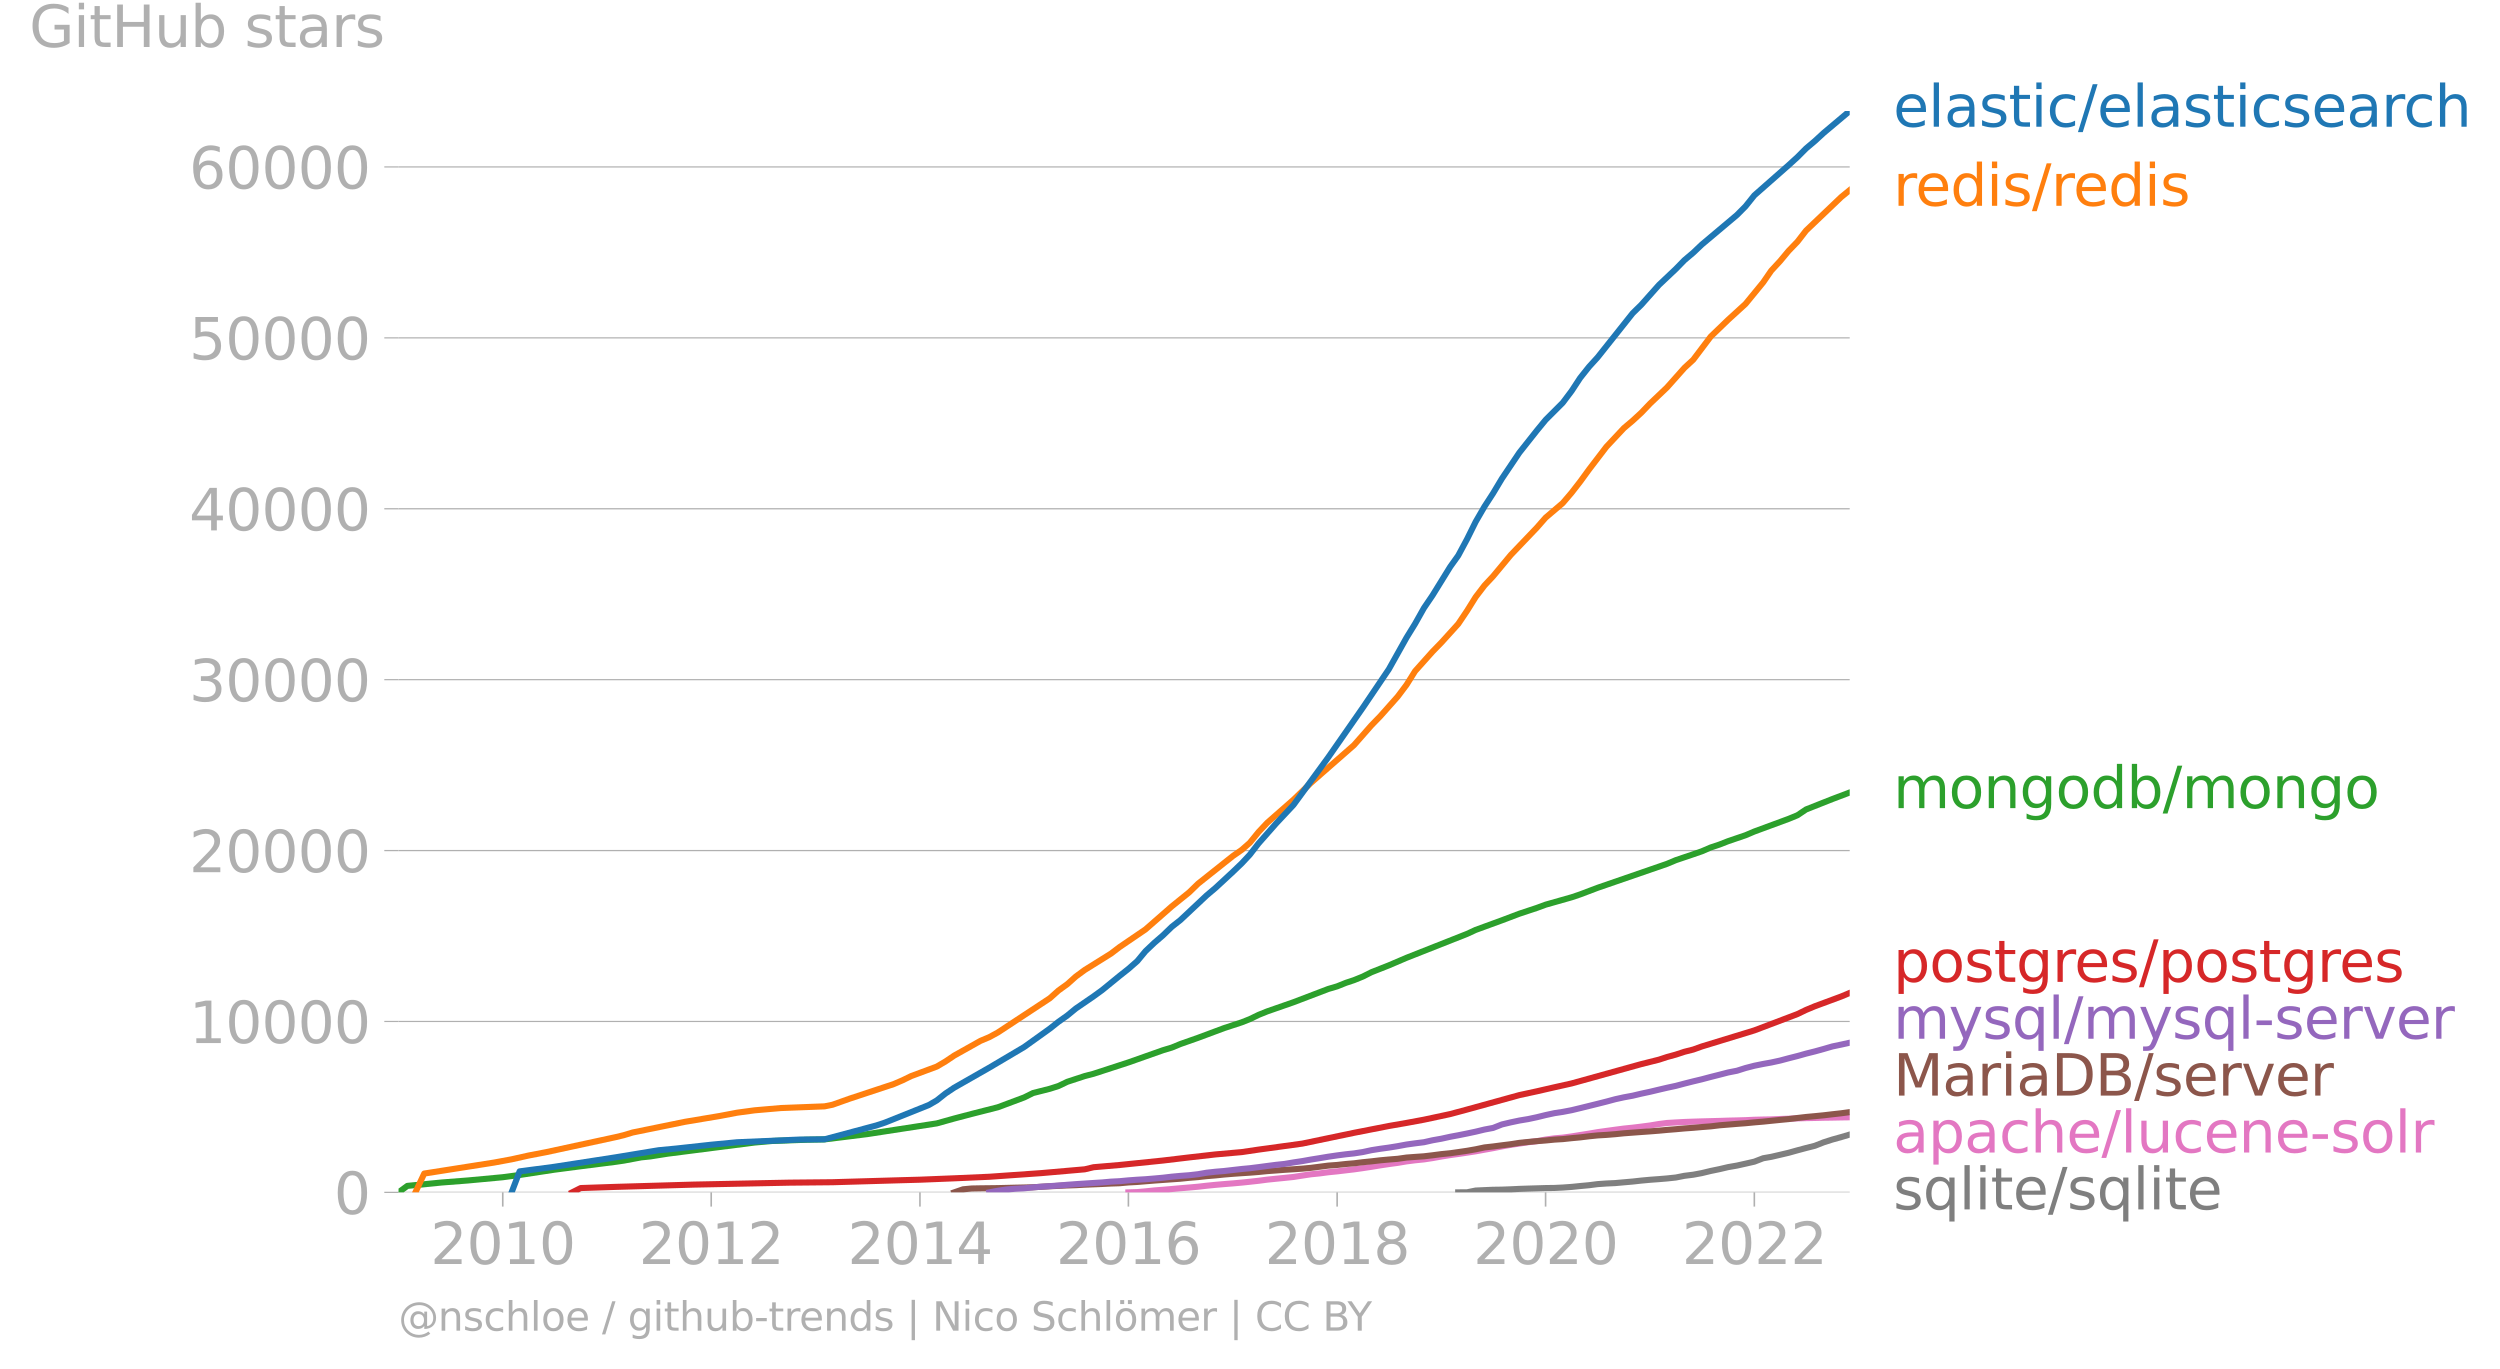 <svg xmlns="http://www.w3.org/2000/svg" xmlns:xlink="http://www.w3.org/1999/xlink" width="820.299" height="449.274" viewBox="0 0 615.224 336.956"><defs><style>*{stroke-linejoin:round;stroke-linecap:butt}</style></defs><g id="figure_1"><path id="patch_1" d="M0 336.956h615.224V0H0v336.956z" style="fill:none"/><g id="axes_1"><path id="patch_2" d="M98.073 293.428h357.12V27.316H98.073v266.112z" style="fill:none"/><g id="matplotlib.axis_1"><g id="xtick_1"><g id="line2d_1"><defs><path id="mdaeece59b3" d="M0 0v3.5" style="stroke:#b0b0b0;stroke-width:.4"/></defs><use xlink:href="#mdaeece59b3" x="123.722" y="293.428" style="fill:#b0b0b0;stroke:#b0b0b0;stroke-width:.4"/></g><g id="text_1" style="fill:#b0b0b0" transform="matrix(.14 0 0 -.14 105.907 311.066)"><defs><path id="DejaVuSans-32" d="M1228 531h2203V0H469v531q359 372 979 998 621 627 780 809 303 340 423 576 121 236 121 464 0 372-261 606-261 235-680 235-297 0-627-103-329-103-704-313v638q381 153 712 231 332 78 607 78 725 0 1156-363 431-362 431-968 0-288-108-546-107-257-392-607-78-91-497-524-418-433-1181-1211z" transform="scale(.016)"/><path id="DejaVuSans-30" d="M2034 4250q-487 0-733-480-245-479-245-1442 0-959 245-1439 246-480 733-480 491 0 736 480 246 480 246 1439 0 963-246 1442-245 480-736 480zm0 500q785 0 1199-621 414-620 414-1801 0-1178-414-1799Q2819-91 2034-91q-784 0-1198 620-414 621-414 1799 0 1181 414 1801 414 621 1198 621z" transform="scale(.016)"/><path id="DejaVuSans-31" d="M794 531h1031v3560L703 3866v575l1116 225h631V531h1031V0H794v531z" transform="scale(.016)"/></defs><use xlink:href="#DejaVuSans-32"/><use xlink:href="#DejaVuSans-30" x="63.623"/><use xlink:href="#DejaVuSans-31" x="127.246"/><use xlink:href="#DejaVuSans-30" x="190.869"/></g></g><g id="xtick_2"><use xlink:href="#mdaeece59b3" id="line2d_2" x="175.02" y="293.428" style="fill:#b0b0b0;stroke:#b0b0b0;stroke-width:.4"/><g id="text_2" style="fill:#b0b0b0" transform="matrix(.14 0 0 -.14 157.205 311.066)"><use xlink:href="#DejaVuSans-32"/><use xlink:href="#DejaVuSans-30" x="63.623"/><use xlink:href="#DejaVuSans-31" x="127.246"/><use xlink:href="#DejaVuSans-32" x="190.869"/></g></g><g id="xtick_3"><use xlink:href="#mdaeece59b3" id="line2d_3" x="226.389" y="293.428" style="fill:#b0b0b0;stroke:#b0b0b0;stroke-width:.4"/><g id="text_3" style="fill:#b0b0b0" transform="matrix(.14 0 0 -.14 208.574 311.066)"><defs><path id="DejaVuSans-34" d="M2419 4116 825 1625h1594v2491zm-166 550h794V1625h666v-525h-666V0h-628v1100H313v609l1940 2957z" transform="scale(.016)"/></defs><use xlink:href="#DejaVuSans-32"/><use xlink:href="#DejaVuSans-30" x="63.623"/><use xlink:href="#DejaVuSans-31" x="127.246"/><use xlink:href="#DejaVuSans-34" x="190.869"/></g></g><g id="xtick_4"><use xlink:href="#mdaeece59b3" id="line2d_4" x="277.687" y="293.428" style="fill:#b0b0b0;stroke:#b0b0b0;stroke-width:.4"/><g id="text_4" style="fill:#b0b0b0" transform="matrix(.14 0 0 -.14 259.872 311.066)"><defs><path id="DejaVuSans-36" d="M2113 2584q-425 0-674-291-248-290-248-796 0-503 248-796 249-292 674-292t673 292q248 293 248 796 0 506-248 796-248 291-673 291zm1253 1979v-575q-238 112-480 171-242 60-480 60-625 0-955-422-329-422-376-1275 184 272 462 417 279 145 613 145 703 0 1111-427 408-426 408-1160 0-719-425-1154Q2819-91 2113-91q-810 0-1238 620-428 621-428 1799 0 1106 525 1764t1409 658q238 0 480-47t505-140z" transform="scale(.016)"/></defs><use xlink:href="#DejaVuSans-32"/><use xlink:href="#DejaVuSans-30" x="63.623"/><use xlink:href="#DejaVuSans-31" x="127.246"/><use xlink:href="#DejaVuSans-36" x="190.869"/></g></g><g id="xtick_5"><use xlink:href="#mdaeece59b3" id="line2d_5" x="329.056" y="293.428" style="fill:#b0b0b0;stroke:#b0b0b0;stroke-width:.4"/><g id="text_5" style="fill:#b0b0b0" transform="matrix(.14 0 0 -.14 311.24 311.066)"><defs><path id="DejaVuSans-38" d="M2034 2216q-450 0-708-241-257-241-257-662 0-422 257-663 258-241 708-241t709 242q260 243 260 662 0 421-258 662-257 241-711 241zm-631 268q-406 100-633 378-226 279-226 679 0 559 398 884 399 325 1092 325 697 0 1094-325t397-884q0-400-227-679-226-278-629-378 456-106 710-416 255-309 255-755 0-679-414-1042Q2806-91 2034-91q-771 0-1186 362-414 363-414 1042 0 446 256 755 257 310 713 416zm-231 997q0-362 226-565 227-203 636-203 407 0 636 203 230 203 230 565 0 363-230 566-229 203-636 203-409 0-636-203-226-203-226-566z" transform="scale(.016)"/></defs><use xlink:href="#DejaVuSans-32"/><use xlink:href="#DejaVuSans-30" x="63.623"/><use xlink:href="#DejaVuSans-31" x="127.246"/><use xlink:href="#DejaVuSans-38" x="190.869"/></g></g><g id="xtick_6"><use xlink:href="#mdaeece59b3" id="line2d_6" x="380.354" y="293.428" style="fill:#b0b0b0;stroke:#b0b0b0;stroke-width:.4"/><g id="text_6" style="fill:#b0b0b0" transform="matrix(.14 0 0 -.14 362.539 311.066)"><use xlink:href="#DejaVuSans-32"/><use xlink:href="#DejaVuSans-30" x="63.623"/><use xlink:href="#DejaVuSans-32" x="127.246"/><use xlink:href="#DejaVuSans-30" x="190.869"/></g></g><g id="xtick_7"><use xlink:href="#mdaeece59b3" id="line2d_7" x="431.722" y="293.428" style="fill:#b0b0b0;stroke:#b0b0b0;stroke-width:.4"/><g id="text_7" style="fill:#b0b0b0" transform="matrix(.14 0 0 -.14 413.907 311.066)"><use xlink:href="#DejaVuSans-32"/><use xlink:href="#DejaVuSans-30" x="63.623"/><use xlink:href="#DejaVuSans-32" x="127.246"/><use xlink:href="#DejaVuSans-32" x="190.869"/></g></g></g><g id="matplotlib.axis_2"><g id="ytick_1"><path id="line2d_8" d="M98.073 293.428h357.12" clip-path="url(#p1c40563e04)" style="fill:none;stroke:#b0b0b0;stroke-width:.3;stroke-linecap:square"/><g id="line2d_9"><defs><path id="ma4ab7a9324" d="M0 0h-3.5" style="stroke:#b0b0b0;stroke-width:.3"/></defs><use xlink:href="#ma4ab7a9324" x="98.073" y="293.428" style="fill:#b0b0b0;stroke:#b0b0b0;stroke-width:.3"/></g><use xlink:href="#DejaVuSans-30" id="text_8" style="fill:#b0b0b0" transform="matrix(.14 0 0 -.14 82.166 298.747)"/></g><g id="ytick_2"><path id="line2d_10" d="M98.073 251.371h357.12" clip-path="url(#p1c40563e04)" style="fill:none;stroke:#b0b0b0;stroke-width:.3;stroke-linecap:square"/><use xlink:href="#ma4ab7a9324" id="line2d_11" x="98.073" y="251.371" style="fill:#b0b0b0;stroke:#b0b0b0;stroke-width:.3"/><g id="text_9" style="fill:#b0b0b0" transform="matrix(.14 0 0 -.14 46.536 256.69)"><use xlink:href="#DejaVuSans-31"/><use xlink:href="#DejaVuSans-30" x="63.623"/><use xlink:href="#DejaVuSans-30" x="127.246"/><use xlink:href="#DejaVuSans-30" x="190.869"/><use xlink:href="#DejaVuSans-30" x="254.492"/></g></g><g id="ytick_3"><path id="line2d_12" d="M98.073 209.314h357.12" clip-path="url(#p1c40563e04)" style="fill:none;stroke:#b0b0b0;stroke-width:.3;stroke-linecap:square"/><use xlink:href="#ma4ab7a9324" id="line2d_13" x="98.073" y="209.314" style="fill:#b0b0b0;stroke:#b0b0b0;stroke-width:.3"/><g id="text_10" style="fill:#b0b0b0" transform="matrix(.14 0 0 -.14 46.536 214.633)"><use xlink:href="#DejaVuSans-32"/><use xlink:href="#DejaVuSans-30" x="63.623"/><use xlink:href="#DejaVuSans-30" x="127.246"/><use xlink:href="#DejaVuSans-30" x="190.869"/><use xlink:href="#DejaVuSans-30" x="254.492"/></g></g><g id="ytick_4"><path id="line2d_14" d="M98.073 167.257h357.12" clip-path="url(#p1c40563e04)" style="fill:none;stroke:#b0b0b0;stroke-width:.3;stroke-linecap:square"/><use xlink:href="#ma4ab7a9324" id="line2d_15" x="98.073" y="167.257" style="fill:#b0b0b0;stroke:#b0b0b0;stroke-width:.3"/><g id="text_11" style="fill:#b0b0b0" transform="matrix(.14 0 0 -.14 46.536 172.576)"><defs><path id="DejaVuSans-33" d="M2597 2516q453-97 707-404 255-306 255-756 0-690-475-1069Q2609-91 1734-91q-293 0-604 58T488 141v609q262-153 574-231 313-78 654-78 593 0 904 234t311 681q0 413-289 645-289 233-804 233h-544v519h569q465 0 712 186t247 536q0 359-255 551-254 193-729 193-260 0-557-57-297-56-653-174v562q360 100 674 150t592 50q719 0 1137-327 419-326 419-882 0-388-222-655t-631-370z" transform="scale(.016)"/></defs><use xlink:href="#DejaVuSans-33"/><use xlink:href="#DejaVuSans-30" x="63.623"/><use xlink:href="#DejaVuSans-30" x="127.246"/><use xlink:href="#DejaVuSans-30" x="190.869"/><use xlink:href="#DejaVuSans-30" x="254.492"/></g></g><g id="ytick_5"><path id="line2d_16" d="M98.073 125.2h357.12" clip-path="url(#p1c40563e04)" style="fill:none;stroke:#b0b0b0;stroke-width:.3;stroke-linecap:square"/><use xlink:href="#ma4ab7a9324" id="line2d_17" x="98.073" y="125.2" style="fill:#b0b0b0;stroke:#b0b0b0;stroke-width:.3"/><g id="text_12" style="fill:#b0b0b0" transform="matrix(.14 0 0 -.14 46.536 130.519)"><use xlink:href="#DejaVuSans-34"/><use xlink:href="#DejaVuSans-30" x="63.623"/><use xlink:href="#DejaVuSans-30" x="127.246"/><use xlink:href="#DejaVuSans-30" x="190.869"/><use xlink:href="#DejaVuSans-30" x="254.492"/></g></g><g id="ytick_6"><path id="line2d_18" d="M98.073 83.143h357.12" clip-path="url(#p1c40563e04)" style="fill:none;stroke:#b0b0b0;stroke-width:.3;stroke-linecap:square"/><use xlink:href="#ma4ab7a9324" id="line2d_19" x="98.073" y="83.143" style="fill:#b0b0b0;stroke:#b0b0b0;stroke-width:.3"/><g id="text_13" style="fill:#b0b0b0" transform="matrix(.14 0 0 -.14 46.536 88.462)"><defs><path id="DejaVuSans-35" d="M691 4666h2478v-532H1269V2991q137 47 274 70 138 23 276 23 781 0 1237-428 457-428 457-1159 0-753-469-1171Q2575-91 1722-91q-294 0-599 50Q819 9 494 109v635q281-153 581-228t634-75q541 0 856 284 316 284 316 772 0 487-316 771-315 285-856 285-253 0-505-56-251-56-513-175v2344z" transform="scale(.016)"/></defs><use xlink:href="#DejaVuSans-35"/><use xlink:href="#DejaVuSans-30" x="63.623"/><use xlink:href="#DejaVuSans-30" x="127.246"/><use xlink:href="#DejaVuSans-30" x="190.869"/><use xlink:href="#DejaVuSans-30" x="254.492"/></g></g><g id="ytick_7"><path id="line2d_20" d="M98.073 41.086h357.12" clip-path="url(#p1c40563e04)" style="fill:none;stroke:#b0b0b0;stroke-width:.3;stroke-linecap:square"/><use xlink:href="#ma4ab7a9324" id="line2d_21" x="98.073" y="41.086" style="fill:#b0b0b0;stroke:#b0b0b0;stroke-width:.3"/><g id="text_14" style="fill:#b0b0b0" transform="matrix(.14 0 0 -.14 46.536 46.405)"><use xlink:href="#DejaVuSans-36"/><use xlink:href="#DejaVuSans-30" x="63.623"/><use xlink:href="#DejaVuSans-30" x="127.246"/><use xlink:href="#DejaVuSans-30" x="190.869"/><use xlink:href="#DejaVuSans-30" x="254.492"/></g></g><g id="text_15" style="fill:#b0b0b0" transform="matrix(.14 0 0 -.14 7.2 11.563)"><defs><path id="DejaVuSans-47" d="M3809 666v1253H2778v519h1656V434q-365-259-806-392-440-133-940-133-1094 0-1712 639-617 640-617 1780 0 1144 617 1783 618 639 1712 639 456 0 867-113 411-112 758-331v-672q-350 297-744 447t-828 150q-857 0-1287-478-429-478-429-1425 0-944 429-1422 430-478 1287-478 334 0 596 58 263 58 472 180z" transform="scale(.016)"/><path id="DejaVuSans-69" d="M603 3500h575V0H603v3500zm0 1363h575v-729H603v729z" transform="scale(.016)"/><path id="DejaVuSans-74" d="M1172 4494v-994h1184v-447H1172V1153q0-428 117-550t477-122h590V0h-590q-666 0-919 248-253 249-253 905v1900H172v447h422v994h578z" transform="scale(.016)"/><path id="DejaVuSans-48" d="M628 4666h631V2753h2294v1913h631V0h-631v2222H1259V0H628v4666z" transform="scale(.016)"/><path id="DejaVuSans-75" d="M544 1381v2119h575V1403q0-497 193-746 194-248 582-248 465 0 735 297 271 297 271 810v1984h575V0h-575v538q-209-319-486-474-276-155-642-155-603 0-916 375-312 375-312 1097zm1447 2203z" transform="scale(.016)"/><path id="DejaVuSans-62" d="M3116 1747q0 634-261 995t-717 361q-457 0-718-361t-261-995q0-634 261-995t718-361q456 0 717 361t261 995zM1159 2969q182 312 458 463 277 152 661 152 638 0 1036-506 399-506 399-1331T3314 415Q2916-91 2278-91q-384 0-661 152-276 152-458 464V0H581v4863h578V2969z" transform="scale(.016)"/><path id="DejaVuSans-73" d="M2834 3397v-544q-243 125-506 187-262 63-544 63-428 0-642-131t-214-394q0-200 153-314t616-217l197-44q612-131 870-370t258-667q0-488-386-773Q2250-91 1575-91q-281 0-586 55T347 128v594q319-166 628-249 309-82 613-82 406 0 624 139 219 139 219 392 0 234-158 359-157 125-692 241l-200 47q-534 112-772 345-237 233-237 639 0 494 350 762 350 269 994 269 318 0 599-47 282-46 519-140z" transform="scale(.016)"/><path id="DejaVuSans-61" d="M2194 1759q-697 0-966-159t-269-544q0-306 202-486 202-179 548-179 479 0 768 339t289 901v128h-572zm1147 238V0h-575v531q-197-318-491-470T1556-91q-537 0-855 302-317 302-317 808 0 590 395 890 396 300 1180 300h807v57q0 397-261 614t-733 217q-300 0-585-72-284-72-546-216v532q315 122 612 182 297 61 578 61 760 0 1135-394 375-393 375-1193z" transform="scale(.016)"/><path id="DejaVuSans-72" d="M2631 2963q-97 56-211 82-114 27-251 27-488 0-749-317t-261-911V0H581v3500h578v-544q182 319 472 473 291 155 707 155 59 0 131-8 72-7 159-23l3-590z" transform="scale(.016)"/></defs><use xlink:href="#DejaVuSans-47"/><use xlink:href="#DejaVuSans-69" x="77.49"/><use xlink:href="#DejaVuSans-74" x="105.273"/><use xlink:href="#DejaVuSans-48" x="144.482"/><use xlink:href="#DejaVuSans-75" x="219.678"/><use xlink:href="#DejaVuSans-62" x="283.057"/><use xlink:href="#DejaVuSans-20" x="346.533"/><use xlink:href="#DejaVuSans-73" x="378.32"/><use xlink:href="#DejaVuSans-74" x="430.42"/><use xlink:href="#DejaVuSans-61" x="469.629"/><use xlink:href="#DejaVuSans-72" x="530.908"/><use xlink:href="#DejaVuSans-73" x="572.021"/></g></g><path id="line2d_22" d="m358.85 293.428 2.18-.016 2.107-.43 2.179-.1 2.108-.089 2.178-.033 2.179-.084 2.108-.101 2.178-.072 2.109-.063 2.178-.067 2.178-.03 2.038-.1 2.179-.156 2.108-.215 2.178-.202 2.108-.269 2.179-.155 2.178-.101 2.108-.19 2.179-.189 2.108-.235 2.178-.202 2.179-.16 1.967-.164 2.179-.231 2.108-.417 2.178-.273 2.108-.395 2.179-.526 2.178-.45 2.108-.496 2.179-.379 2.108-.471 2.178-.496 2.179-.841 1.967-.341 2.179-.505 2.108-.496 2.178-.61 2.109-.563 2.178-.551 2.178-.858 2.109-.673 2.178-.606 2.108-.627" clip-path="url(#p1c40563e04)" style="fill:none;stroke:#7f7f7f;stroke-width:1.5;stroke-linecap:square"/><path id="line2d_23" d="m277.687 293.428 2.179-.067 2.037-.18 2.179-.228 2.108-.164 2.178-.185 2.109-.19 2.178-.18 2.178-.198 2.109-.24 2.178-.218 2.108-.185 2.179-.173 2.178-.197 1.968-.206 2.178-.24 2.108-.278 2.179-.223 2.108-.21 2.178-.227 2.179-.34 2.108-.32 2.178-.219 2.108-.282 2.179-.218 2.178-.261 1.968-.231 2.178-.308 2.108-.32 2.179-.36 2.108-.316 2.178-.295 2.179-.366 2.108-.269 2.178-.218 2.108-.32 2.179-.391 2.178-.353 1.968-.27 2.178-.328 2.108-.328 2.179-.395 2.108-.383 2.178-.429 2.179-.387 2.108-.307 2.178-.336 2.109-.257 2.178-.4 2.178-.298 2.038-.176 2.179-.295 2.108-.345 2.178-.34 2.108-.366 2.179-.303 2.178-.299 2.108-.277 2.179-.223 2.108-.257 2.178-.286 2.179-.361 1.967-.253 2.179-.13 2.108-.114 2.178-.08 2.108-.063 2.179-.059 2.178-.058 2.108-.072 2.179-.05 2.108-.064 2.178-.1 2.179-.055 1.967-.034 2.179-.1 2.108-.072 2.178-.076 2.109-.067 2.178-.042 2.178-.055 2.109-.03 2.178-.046 2.108-.033" clip-path="url(#p1c40563e04)" style="fill:none;stroke:#e377c2;stroke-width:1.5;stroke-linecap:square"/><path id="line2d_24" d="m234.822 293.428 2.178-.752 2.108-.198 2.179-.042 2.178-.025 2.108-.026 2.179-.054 2.108-.055 2.178-.046 2.179-.06 1.967-.113 2.179-.13 2.108-.101 2.178-.097 2.108-.071 2.179-.118 2.178-.088 2.108-.089 2.179-.109 2.108-.071 2.178-.198 2.179-.118 2.037-.168 2.179-.177 2.108-.151 2.178-.152 2.109-.151 2.178-.223 2.178-.18 2.109-.232 2.178-.18 2.108-.215 2.179-.181 2.178-.152 1.968-.126 2.178-.172 2.108-.21 2.179-.16 2.108-.16 2.178-.135 2.179-.151 2.108-.198 2.178-.277 2.108-.274 2.179-.16 2.178-.24 1.968-.163 2.178-.274 2.108-.21 2.179-.257 2.108-.193 2.178-.177 2.179-.31 2.108-.156 2.178-.152 2.108-.248 2.179-.286 2.178-.219 1.968-.281 2.178-.32 2.108-.37 2.179-.459 2.108-.235 2.178-.286 2.179-.27 2.108-.332 2.178-.222 2.109-.202 2.178-.164 2.178-.215 2.038-.122 2.179-.231 2.108-.194 2.178-.269 2.108-.214 2.179-.13 2.178-.177 2.108-.215 2.179-.164 2.108-.155 2.178-.156 2.179-.172 1.967-.185 2.179-.173 2.108-.193 2.178-.156 2.108-.185 2.179-.168 2.178-.261 2.108-.172 2.179-.181 2.108-.16 2.178-.21 2.179-.185 1.967-.202 2.179-.219 2.108-.202 2.178-.27 2.109-.247 2.178-.202 2.178-.215 2.109-.248 2.178-.244 2.108-.286" clip-path="url(#p1c40563e04)" style="fill:none;stroke:#8c564b;stroke-width:1.5;stroke-linecap:square"/><g id="text_16" style="fill:#1f77b4" transform="matrix(.14 0 0 -.14 465.907 31.18)"><defs><path id="DejaVuSans-65" d="M3597 1894v-281H953q38-594 358-905t892-311q331 0 642 81t618 244V178Q3153 47 2828-22t-659-69q-838 0-1327 487-489 488-489 1320 0 859 464 1363 464 505 1252 505 706 0 1117-455 411-454 411-1235zm-575 169q-6 471-264 752-258 282-683 282-481 0-770-272t-333-766l2050 4z" transform="scale(.016)"/><path id="DejaVuSans-6c" d="M603 4863h575V0H603v4863z" transform="scale(.016)"/><path id="DejaVuSans-63" d="M3122 3366v-538q-244 135-489 202t-495 67q-560 0-870-355-309-354-309-995t309-996q310-354 870-354 250 0 495 67t489 202V134Q2881 22 2623-34q-257-57-548-57-791 0-1257 497-465 497-465 1341 0 856 470 1346 471 491 1290 491 265 0 518-55 253-54 491-163z" transform="scale(.016)"/><path id="DejaVuSans-2f" d="M1625 4666h531L531-594H0l1625 5260z" transform="scale(.016)"/><path id="DejaVuSans-68" d="M3513 2113V0h-575v2094q0 497-194 743-194 247-581 247-466 0-735-297-269-296-269-809V0H581v4863h578V2956q207 316 486 472 280 156 646 156 603 0 912-373 310-373 310-1098z" transform="scale(.016)"/></defs><use xlink:href="#DejaVuSans-65"/><use xlink:href="#DejaVuSans-6c" x="61.523"/><use xlink:href="#DejaVuSans-61" x="89.307"/><use xlink:href="#DejaVuSans-73" x="150.586"/><use xlink:href="#DejaVuSans-74" x="202.686"/><use xlink:href="#DejaVuSans-69" x="241.895"/><use xlink:href="#DejaVuSans-63" x="269.678"/><use xlink:href="#DejaVuSans-2f" x="324.658"/><use xlink:href="#DejaVuSans-65" x="358.35"/><use xlink:href="#DejaVuSans-6c" x="419.873"/><use xlink:href="#DejaVuSans-61" x="447.656"/><use xlink:href="#DejaVuSans-73" x="508.936"/><use xlink:href="#DejaVuSans-74" x="561.035"/><use xlink:href="#DejaVuSans-69" x="600.244"/><use xlink:href="#DejaVuSans-63" x="628.027"/><use xlink:href="#DejaVuSans-73" x="683.008"/><use xlink:href="#DejaVuSans-65" x="735.107"/><use xlink:href="#DejaVuSans-61" x="796.631"/><use xlink:href="#DejaVuSans-72" x="857.91"/><use xlink:href="#DejaVuSans-63" x="896.773"/><use xlink:href="#DejaVuSans-68" x="951.754"/></g><g id="text_17" style="fill:#ff7f0e" transform="matrix(.14 0 0 -.14 465.907 50.64)"><defs><path id="DejaVuSans-64" d="M2906 2969v1894h575V0h-575v525q-181-312-458-464-276-152-664-152-634 0-1033 506-398 507-398 1332t398 1331q399 506 1033 506 388 0 664-152 277-151 458-463zM947 1747q0-634 261-995t717-361q456 0 718 361 263 361 263 995t-263 995q-262 361-718 361t-717-361q-261-361-261-995z" transform="scale(.016)"/></defs><use xlink:href="#DejaVuSans-72"/><use xlink:href="#DejaVuSans-65" x="38.863"/><use xlink:href="#DejaVuSans-64" x="100.387"/><use xlink:href="#DejaVuSans-69" x="163.863"/><use xlink:href="#DejaVuSans-73" x="191.646"/><use xlink:href="#DejaVuSans-2f" x="243.746"/><use xlink:href="#DejaVuSans-72" x="277.438"/><use xlink:href="#DejaVuSans-65" x="316.301"/><use xlink:href="#DejaVuSans-64" x="377.824"/><use xlink:href="#DejaVuSans-69" x="441.301"/><use xlink:href="#DejaVuSans-73" x="469.084"/></g><g id="text_18" style="fill:#2ca02c" transform="matrix(.14 0 0 -.14 465.907 198.878)"><defs><path id="DejaVuSans-6d" d="M3328 2828q216 388 516 572t706 184q547 0 844-383 297-382 297-1088V0h-578v2094q0 503-179 746-178 244-543 244-447 0-707-297-259-296-259-809V0h-578v2094q0 506-178 748t-550 242q-441 0-701-298-259-298-259-808V0H581v3500h578v-544q197 322 472 475t653 153q382 0 649-194 267-193 395-562z" transform="scale(.016)"/><path id="DejaVuSans-6f" d="M1959 3097q-462 0-731-361t-269-989q0-628 267-989 268-361 733-361 460 0 728 362 269 363 269 988 0 622-269 986-268 364-728 364zm0 487q750 0 1178-488 429-487 429-1349 0-859-429-1349Q2709-91 1959-91q-753 0-1180 489-426 490-426 1349 0 862 426 1349 427 488 1180 488z" transform="scale(.016)"/><path id="DejaVuSans-6e" d="M3513 2113V0h-575v2094q0 497-194 743-194 247-581 247-466 0-735-297-269-296-269-809V0H581v3500h578v-544q207 316 486 472 280 156 646 156 603 0 912-373 310-373 310-1098z" transform="scale(.016)"/><path id="DejaVuSans-67" d="M2906 1791q0 625-258 968-257 344-723 344-462 0-720-344-258-343-258-968 0-622 258-966t720-344q466 0 723 344 258 344 258 966zm575-1357q0-893-397-1329-396-436-1215-436-303 0-572 45t-522 139v559q253-137 500-202 247-66 503-66 566 0 847 295t281 892v285q-178-310-456-463T1784 0Q1141 0 747 490 353 981 353 1791q0 812 394 1302 394 491 1037 491 388 0 666-153t456-462v531h575V434z" transform="scale(.016)"/></defs><use xlink:href="#DejaVuSans-6d"/><use xlink:href="#DejaVuSans-6f" x="97.412"/><use xlink:href="#DejaVuSans-6e" x="158.594"/><use xlink:href="#DejaVuSans-67" x="221.973"/><use xlink:href="#DejaVuSans-6f" x="285.449"/><use xlink:href="#DejaVuSans-64" x="346.631"/><use xlink:href="#DejaVuSans-62" x="410.107"/><use xlink:href="#DejaVuSans-2f" x="473.584"/><use xlink:href="#DejaVuSans-6d" x="507.275"/><use xlink:href="#DejaVuSans-6f" x="604.688"/><use xlink:href="#DejaVuSans-6e" x="665.869"/><use xlink:href="#DejaVuSans-67" x="729.248"/><use xlink:href="#DejaVuSans-6f" x="792.725"/></g><g id="text_19" style="fill:#d62728" transform="matrix(.14 0 0 -.14 465.907 241.62)"><defs><path id="DejaVuSans-70" d="M1159 525v-1856H581v4831h578v-531q182 312 458 463 277 152 661 152 638 0 1036-506 399-506 399-1331T3314 415Q2916-91 2278-91q-384 0-661 152-276 152-458 464zm1957 1222q0 634-261 995t-717 361q-457 0-718-361t-261-995q0-634 261-995t718-361q456 0 717 361t261 995z" transform="scale(.016)"/></defs><use xlink:href="#DejaVuSans-70"/><use xlink:href="#DejaVuSans-6f" x="63.477"/><use xlink:href="#DejaVuSans-73" x="124.658"/><use xlink:href="#DejaVuSans-74" x="176.758"/><use xlink:href="#DejaVuSans-67" x="215.967"/><use xlink:href="#DejaVuSans-72" x="279.443"/><use xlink:href="#DejaVuSans-65" x="318.307"/><use xlink:href="#DejaVuSans-73" x="379.83"/><use xlink:href="#DejaVuSans-2f" x="431.93"/><use xlink:href="#DejaVuSans-70" x="465.621"/><use xlink:href="#DejaVuSans-6f" x="529.098"/><use xlink:href="#DejaVuSans-73" x="590.279"/><use xlink:href="#DejaVuSans-74" x="642.379"/><use xlink:href="#DejaVuSans-67" x="681.588"/><use xlink:href="#DejaVuSans-72" x="745.064"/><use xlink:href="#DejaVuSans-65" x="783.928"/><use xlink:href="#DejaVuSans-73" x="845.451"/></g><g id="text_20" style="fill:#9467bd" transform="matrix(.14 0 0 -.14 465.907 255.62)"><defs><path id="DejaVuSans-79" d="M2059-325q-243-625-475-815-231-191-618-191H506v481h338q237 0 368 113 132 112 291 531l103 262L191 3500h609L1894 763l1094 2737h609L2059-325z" transform="scale(.016)"/><path id="DejaVuSans-71" d="M947 1747q0-634 261-995t717-361q456 0 718 361 263 361 263 995t-263 995q-262 361-718 361t-717-361q-261-361-261-995zM2906 525q-181-312-458-464-276-152-664-152-634 0-1033 506-398 507-398 1332t398 1331q399 506 1033 506 388 0 664-152 277-151 458-463v531h575v-4831h-575V525z" transform="scale(.016)"/><path id="DejaVuSans-2d" d="M313 2009h1684v-512H313v512z" transform="scale(.016)"/><path id="DejaVuSans-76" d="M191 3500h609L1894 563l1094 2937h609L2284 0h-781L191 3500z" transform="scale(.016)"/></defs><use xlink:href="#DejaVuSans-6d"/><use xlink:href="#DejaVuSans-79" x="97.412"/><use xlink:href="#DejaVuSans-73" x="156.592"/><use xlink:href="#DejaVuSans-71" x="208.691"/><use xlink:href="#DejaVuSans-6c" x="272.168"/><use xlink:href="#DejaVuSans-2f" x="299.951"/><use xlink:href="#DejaVuSans-6d" x="333.643"/><use xlink:href="#DejaVuSans-79" x="431.055"/><use xlink:href="#DejaVuSans-73" x="490.234"/><use xlink:href="#DejaVuSans-71" x="542.334"/><use xlink:href="#DejaVuSans-6c" x="605.811"/><use xlink:href="#DejaVuSans-2d" x="633.594"/><use xlink:href="#DejaVuSans-73" x="669.678"/><use xlink:href="#DejaVuSans-65" x="721.777"/><use xlink:href="#DejaVuSans-72" x="783.301"/><use xlink:href="#DejaVuSans-76" x="824.414"/><use xlink:href="#DejaVuSans-65" x="883.594"/><use xlink:href="#DejaVuSans-72" x="945.117"/></g><g id="text_21" style="fill:#8c564b" transform="matrix(.14 0 0 -.14 465.907 269.62)"><defs><path id="DejaVuSans-4d" d="M628 4666h941l1190-3175 1197 3175h941V0h-616v4097L3078 897h-634L1241 4097V0H628v4666z" transform="scale(.016)"/><path id="DejaVuSans-44" d="M1259 4147V519h763q966 0 1414 437 448 438 448 1382 0 937-448 1373t-1414 436h-763zm-631 519h1297q1356 0 1990-564 635-564 635-1764 0-1207-638-1773Q3275 0 1925 0H628v4666z" transform="scale(.016)"/><path id="DejaVuSans-42" d="M1259 2228V519h1013q509 0 754 211 246 211 246 645 0 438-246 645-245 208-754 208H1259zm0 1919V2741h935q462 0 688 173 227 174 227 530 0 353-227 528-226 175-688 175h-935zm-631 519h1613q722 0 1112-300 391-300 391-853 0-429-200-682t-588-315q466-100 724-418 258-317 258-792 0-625-425-966Q3088 0 2303 0H628v4666z" transform="scale(.016)"/></defs><use xlink:href="#DejaVuSans-4d"/><use xlink:href="#DejaVuSans-61" x="86.279"/><use xlink:href="#DejaVuSans-72" x="147.559"/><use xlink:href="#DejaVuSans-69" x="188.672"/><use xlink:href="#DejaVuSans-61" x="216.455"/><use xlink:href="#DejaVuSans-44" x="277.734"/><use xlink:href="#DejaVuSans-42" x="354.736"/><use xlink:href="#DejaVuSans-2f" x="423.34"/><use xlink:href="#DejaVuSans-73" x="457.031"/><use xlink:href="#DejaVuSans-65" x="509.131"/><use xlink:href="#DejaVuSans-72" x="570.654"/><use xlink:href="#DejaVuSans-76" x="611.768"/><use xlink:href="#DejaVuSans-65" x="670.947"/><use xlink:href="#DejaVuSans-72" x="732.471"/></g><g id="text_22" style="fill:#e377c2" transform="matrix(.14 0 0 -.14 465.907 283.62)"><use xlink:href="#DejaVuSans-61"/><use xlink:href="#DejaVuSans-70" x="61.279"/><use xlink:href="#DejaVuSans-61" x="124.756"/><use xlink:href="#DejaVuSans-63" x="186.035"/><use xlink:href="#DejaVuSans-68" x="241.016"/><use xlink:href="#DejaVuSans-65" x="304.395"/><use xlink:href="#DejaVuSans-2f" x="365.918"/><use xlink:href="#DejaVuSans-6c" x="399.609"/><use xlink:href="#DejaVuSans-75" x="427.393"/><use xlink:href="#DejaVuSans-63" x="490.771"/><use xlink:href="#DejaVuSans-65" x="545.752"/><use xlink:href="#DejaVuSans-6e" x="607.275"/><use xlink:href="#DejaVuSans-65" x="670.654"/><use xlink:href="#DejaVuSans-2d" x="732.178"/><use xlink:href="#DejaVuSans-73" x="768.262"/><use xlink:href="#DejaVuSans-6f" x="820.361"/><use xlink:href="#DejaVuSans-6c" x="881.543"/><use xlink:href="#DejaVuSans-72" x="909.326"/></g><g id="text_23" style="fill:#7f7f7f" transform="matrix(.14 0 0 -.14 465.907 297.62)"><use xlink:href="#DejaVuSans-73"/><use xlink:href="#DejaVuSans-71" x="52.1"/><use xlink:href="#DejaVuSans-6c" x="115.576"/><use xlink:href="#DejaVuSans-69" x="143.359"/><use xlink:href="#DejaVuSans-74" x="171.143"/><use xlink:href="#DejaVuSans-65" x="210.352"/><use xlink:href="#DejaVuSans-2f" x="271.875"/><use xlink:href="#DejaVuSans-73" x="305.566"/><use xlink:href="#DejaVuSans-71" x="357.666"/><use xlink:href="#DejaVuSans-6c" x="421.143"/><use xlink:href="#DejaVuSans-69" x="448.926"/><use xlink:href="#DejaVuSans-74" x="476.709"/><use xlink:href="#DejaVuSans-65" x="515.918"/></g><g id="text_24" style="fill:#b0b0b0" transform="matrix(.097 0 0 -.097 98.073 327.465)"><defs><path id="DejaVuSans-40" d="M2381 1678q0-447 222-702 222-254 610-254 384 0 604 256 221 256 221 700 0 438-225 695-225 258-607 258-378 0-602-256-223-256-223-697zm1703-934q-187-241-429-355t-564-114q-538 0-874 389t-336 1014q0 625 337 1015 338 391 873 391 322 0 565-117 244-117 428-354v409h447V722q457 69 714 417 258 349 258 902 0 334-99 628-98 294-298 544-325 409-792 626t-1017 217q-384 0-738-102-353-101-653-301-490-319-767-836-276-517-276-1120 0-497 179-932 180-434 521-765 328-325 759-495 431-171 922-171 403 0 792 136t714 389l281-347q-390-303-851-464t-936-161q-578 0-1091 205-512 205-912 595Q841 78 631 592q-209 514-209 1105 0 569 212 1084 213 516 607 907 403 396 931 607t1119 211q662 0 1229-272 568-271 952-771 234-307 357-666 124-359 124-744 0-822-497-1297T4084 263v481z" transform="scale(.016)"/><path id="DejaVuSans-7c" d="M1344 4891v-6400H813v6400h531z" transform="scale(.016)"/><path id="DejaVuSans-4e" d="M628 4666h850L3547 763v3903h612V0h-850L1241 3903V0H628v4666z" transform="scale(.016)"/><path id="DejaVuSans-53" d="M3425 4513v-616q-359 172-678 256-319 85-616 85-515 0-795-200t-280-569q0-310 186-468 186-157 705-254l381-78q706-135 1042-474t336-907q0-679-455-1029Q2797-91 1919-91q-331 0-705 75-373 75-773 222v650q384-215 753-325 369-109 725-109 540 0 834 212 294 213 294 607 0 343-211 537t-692 291l-385 75q-706 140-1022 440-315 300-315 835 0 619 436 975t1201 356q329 0 669-60 341-59 697-177z" transform="scale(.016)"/><path id="DejaVuSans-f6" d="M1959 3097q-462 0-731-361t-269-989q0-628 267-989 268-361 733-361 460 0 728 362 269 363 269 988 0 622-269 986-268 364-728 364zm0 487q750 0 1178-488 429-487 429-1349 0-859-429-1349Q2709-91 1959-91q-753 0-1180 489-426 490-426 1349 0 862 426 1349 427 488 1180 488zm295 1266h634v-631h-634v631zm-1222 0h634v-631h-634v631z" transform="scale(.016)"/><path id="DejaVuSans-43" d="M4122 4306v-665q-319 297-680 443-361 147-767 147-800 0-1225-489t-425-1414q0-922 425-1411t1225-489q406 0 767 147t680 444V359q-331-225-702-338-370-112-782-112-1060 0-1670 648-609 649-609 1771 0 1125 609 1773 610 649 1670 649 418 0 788-111 371-111 696-333z" transform="scale(.016)"/><path id="DejaVuSans-59" d="M-13 4666h679l1293-1919 1285 1919h678L2272 2222V0h-634v2222L-13 4666z" transform="scale(.016)"/></defs><use xlink:href="#DejaVuSans-40"/><use xlink:href="#DejaVuSans-6e" x="100"/><use xlink:href="#DejaVuSans-73" x="163.379"/><use xlink:href="#DejaVuSans-63" x="215.479"/><use xlink:href="#DejaVuSans-68" x="270.459"/><use xlink:href="#DejaVuSans-6c" x="333.838"/><use xlink:href="#DejaVuSans-6f" x="361.621"/><use xlink:href="#DejaVuSans-65" x="422.803"/><use xlink:href="#DejaVuSans-20" x="484.326"/><use xlink:href="#DejaVuSans-2f" x="516.113"/><use xlink:href="#DejaVuSans-20" x="549.805"/><use xlink:href="#DejaVuSans-67" x="581.592"/><use xlink:href="#DejaVuSans-69" x="645.068"/><use xlink:href="#DejaVuSans-74" x="672.852"/><use xlink:href="#DejaVuSans-68" x="712.061"/><use xlink:href="#DejaVuSans-75" x="775.439"/><use xlink:href="#DejaVuSans-62" x="838.818"/><use xlink:href="#DejaVuSans-2d" x="902.295"/><use xlink:href="#DejaVuSans-74" x="938.379"/><use xlink:href="#DejaVuSans-72" x="977.588"/><use xlink:href="#DejaVuSans-65" x="1016.451"/><use xlink:href="#DejaVuSans-6e" x="1077.975"/><use xlink:href="#DejaVuSans-64" x="1141.354"/><use xlink:href="#DejaVuSans-73" x="1204.83"/><use xlink:href="#DejaVuSans-20" x="1256.93"/><use xlink:href="#DejaVuSans-7c" x="1288.717"/><use xlink:href="#DejaVuSans-20" x="1322.408"/><use xlink:href="#DejaVuSans-4e" x="1354.195"/><use xlink:href="#DejaVuSans-69" x="1429"/><use xlink:href="#DejaVuSans-63" x="1456.783"/><use xlink:href="#DejaVuSans-6f" x="1511.764"/><use xlink:href="#DejaVuSans-20" x="1572.945"/><use xlink:href="#DejaVuSans-53" x="1604.732"/><use xlink:href="#DejaVuSans-63" x="1668.209"/><use xlink:href="#DejaVuSans-68" x="1723.189"/><use xlink:href="#DejaVuSans-6c" x="1786.568"/><use xlink:href="#DejaVuSans-f6" x="1814.352"/><use xlink:href="#DejaVuSans-6d" x="1875.533"/><use xlink:href="#DejaVuSans-65" x="1972.945"/><use xlink:href="#DejaVuSans-72" x="2034.469"/><use xlink:href="#DejaVuSans-20" x="2075.582"/><use xlink:href="#DejaVuSans-7c" x="2107.369"/><use xlink:href="#DejaVuSans-20" x="2141.061"/><use xlink:href="#DejaVuSans-43" x="2172.848"/><use xlink:href="#DejaVuSans-43" x="2242.672"/><use xlink:href="#DejaVuSans-20" x="2312.496"/><use xlink:href="#DejaVuSans-42" x="2344.283"/><use xlink:href="#DejaVuSans-59" x="2407.387"/></g><path id="line2d_25" d="m243.465 293.428 2.108-.395 2.179-.32 2.108-.172 2.178-.11 2.179-.226 1.967-.169 2.179-.138 2.108-.156 2.178-.177 2.108-.16 2.179-.143 2.178-.143 2.108-.13 2.179-.198 2.108-.109 2.178-.206 2.179-.16 2.037-.118 2.179-.18 2.108-.194 2.178-.256 2.109-.194 2.178-.164 2.178-.252 2.109-.366 2.178-.24 2.108-.177 2.179-.252 2.178-.248 1.968-.185 2.178-.273 2.108-.282 2.179-.282 2.108-.223 2.178-.37 2.179-.328 2.108-.379 2.178-.349 2.108-.353 2.179-.32 2.178-.281 1.968-.21 2.178-.337 2.108-.458 2.179-.345 2.108-.29 2.178-.354 2.179-.404 2.108-.294 2.178-.273 2.108-.476 2.179-.387 2.178-.479 1.968-.366 2.178-.437 2.108-.45 2.179-.526 2.108-.395 2.178-.858 2.179-.513 2.108-.446 2.178-.362 2.109-.45 2.178-.534 2.178-.471 2.038-.311 2.179-.417 2.108-.509 2.178-.538 2.108-.521 2.179-.551 2.178-.585 2.108-.463 2.179-.403 2.108-.5 2.178-.468 2.179-.521 1.967-.459 2.179-.47 2.108-.56 2.178-.55 2.108-.506 2.179-.58 2.178-.55 2.108-.548 2.179-.429 2.108-.668 2.178-.564 2.179-.442 1.967-.353 2.179-.475 2.108-.564 2.178-.555 2.109-.593 2.178-.546 2.178-.602 2.109-.614 2.178-.458 2.108-.463" clip-path="url(#p1c40563e04)" style="fill:none;stroke:#9467bd;stroke-width:1.5;stroke-linecap:square"/><path id="line2d_26" d="m140.798 293.428 2.108-1.06 8.644-.29 19.184-.559 23.54-.48 10.612-.105 17.216-.504 4.287-.118 8.433-.34 8.643-.383 12.72-.892 10.75-.938 2.18-.517 6.394-.547 10.681-1.098 6.465-.77 6.465-.735 6.465-.572 4.146-.614 10.752-1.476 12.719-2.654 8.573-1.678 4.357-.757 4.286-.795 6.465-1.384 4.146-1.114 12.86-3.55 4.287-.93 4.356-1 4.217-.943 17.146-4.756 4.357-1.094 1.967-.647 2.179-.598 2.108-.694 2.178-.55 2.108-.758 12.93-3.953 10.611-4.02 2.109-1.018 2.178-.909 6.465-2.393 2.108-.883h0" clip-path="url(#p1c40563e04)" style="fill:none;stroke:#d62728;stroke-width:1.5;stroke-linecap:square"/><path id="line2d_27" d="m98.073 293.428 2.179-1.594 8.432-.832 6.465-.5 8.573-.8 4.146-.55 8.573-1.305 6.465-.845 8.644-1.098 1.967-.29 4.287-.803 2.178-.219 4.287-.681 21.433-2.746 4.286-.379 8.573-.311 4.357-.084 4.146-.505 6.395-.8 17.076-2.632 4.287-1.198 4.286-1.128 6.465-1.648 6.465-2.414 2.179-1.081 4.146-1.052 2.108-.673 2.178-1.043 4.287-1.408 2.178-.568 8.573-2.789 8.503-3.002 2.178-.657 2.109-.87 4.356-1.531 6.395-2.385 4.357-1.43 1.968-.778 2.178-1.055 2.108-.85 6.465-2.254 8.573-3.268 2.179-.643 2.178-.875 1.968-.652 2.178-.883 2.108-1.064 4.287-1.691 4.357-1.863 14.897-5.884 2.108-.976 6.465-2.363 4.287-1.624 4.287-1.421 2.178-.803 6.395-1.817 2.108-.711 4.286-1.624 17.076-5.892 2.179-.912 4.286-1.451 2.108-.728 2.179-.938 2.178-.727 2.108-.825 4.287-1.46 2.178-.924 8.433-3.108 2.178-.896 2.109-1.422 6.465-2.557 4.286-1.623h0" clip-path="url(#p1c40563e04)" style="fill:none;stroke:#2ca02c;stroke-width:1.5;stroke-linecap:square"/><path id="line2d_28" d="m102.22 293.428 2.178-4.63 4.286-.673 6.465-1.018 6.395-1.005 4.357-.807 4.146-.926 4.286-.824 17.217-3.718 1.967-.475 2.179-.66 12.86-2.625 8.643-1.45 4.216-.8 4.287-.58 6.465-.56 10.751-.416 1.968-.4 4.286-1.522 10.752-3.554 2.178-.938 2.109-1.03 6.324-2.347 2.178-1.283 2.109-1.421 4.286-2.402 2.179-1.223 2.178-.917 2.108-1.153 12.79-8.424 2.108-1.888 2.178-1.569 2.108-1.888 2.179-1.602 6.465-4.034 2.108-1.602 6.394-4.357 6.465-5.661 4.287-3.461 2.178-2.12 8.574-6.818 2.178-1.514 1.968-1.728 2.178-2.675 2.108-2.246 6.465-5.678 4.287-4.146 10.61-9.295 4.287-4.874 2.179-2.242 4.286-4.828 2.179-2.902 2.108-3.365 4.286-4.798 2.179-2.238 4.146-4.576 2.178-3.242 2.108-3.377 2.179-2.852 2.108-2.258 4.357-5.245 6.395-6.695 2.178-2.482 4.216-3.591 2.179-2.553 2.108-2.717 2.178-2.99 4.287-5.607 4.286-4.575 2.179-1.843 2.108-1.943 2.178-2.275 4.146-3.945 4.287-4.82 2.178-2.014 4.287-5.678 4.286-4.134 4.287-3.916 4.357-5.316 1.967-2.86 2.179-2.355 2.108-2.531 2.178-2.259 2.109-2.725 8.643-8.243 2.108-1.725h0" clip-path="url(#p1c40563e04)" style="fill:none;stroke:#ff7f0e;stroke-width:1.5;stroke-linecap:square"/><path id="line2d_29" d="m125.9 293.428 1.968-5.164 8.573-1.132 15.109-2.334 10.54-1.737 4.357-.416 8.573-.938 6.395-.61 15.038-.647 6.465-.076 12.72-3.403 2.178-.723 10.751-4.307 1.968-1.14 2.178-1.728 2.109-1.409 8.643-4.929 8.573-5.072 6.325-4.534 2.108-1.67 2.178-1.543 2.108-1.733 4.357-2.99 2.108-1.53 4.287-3.5 2.178-1.724 2.179-1.91 2.037-2.456 2.179-2.069 2.108-1.817 2.178-2.107 2.109-1.657 6.465-6.073 2.178-1.838 4.287-3.97 2.178-2.09 1.968-2.107 2.178-2.814 4.287-4.858 4.286-4.575 8.573-11.734 8.503-12.21 6.395-9.458 4.357-7.776 2.108-3.424 2.178-3.87 2.108-3.103 4.357-7.045 1.968-2.75 2.178-4.059 2.108-4.247 2.179-3.764 2.108-3.247 2.178-3.634 4.287-6.372 4.287-5.417 2.178-2.65 4.216-4.218 2.179-2.893 2.108-3.217 2.178-2.738 2.108-2.318 8.644-10.876 2.108-2.065 4.357-4.895 4.146-3.92 2.108-2.162 2.178-1.842 2.108-2.006 8.644-7.276 2.108-2.124 2.178-2.712 8.433-7.428 2.178-1.985 2.109-2.12 2.178-1.841 2.178-2.002 6.395-5.384h0" clip-path="url(#p1c40563e04)" style="fill:none;stroke:#1f77b4;stroke-width:1.5;stroke-linecap:square"/></g></g><defs><clipPath id="p1c40563e04"><path d="M98.073 27.316h357.12v266.112H98.073z"/></clipPath></defs></svg>